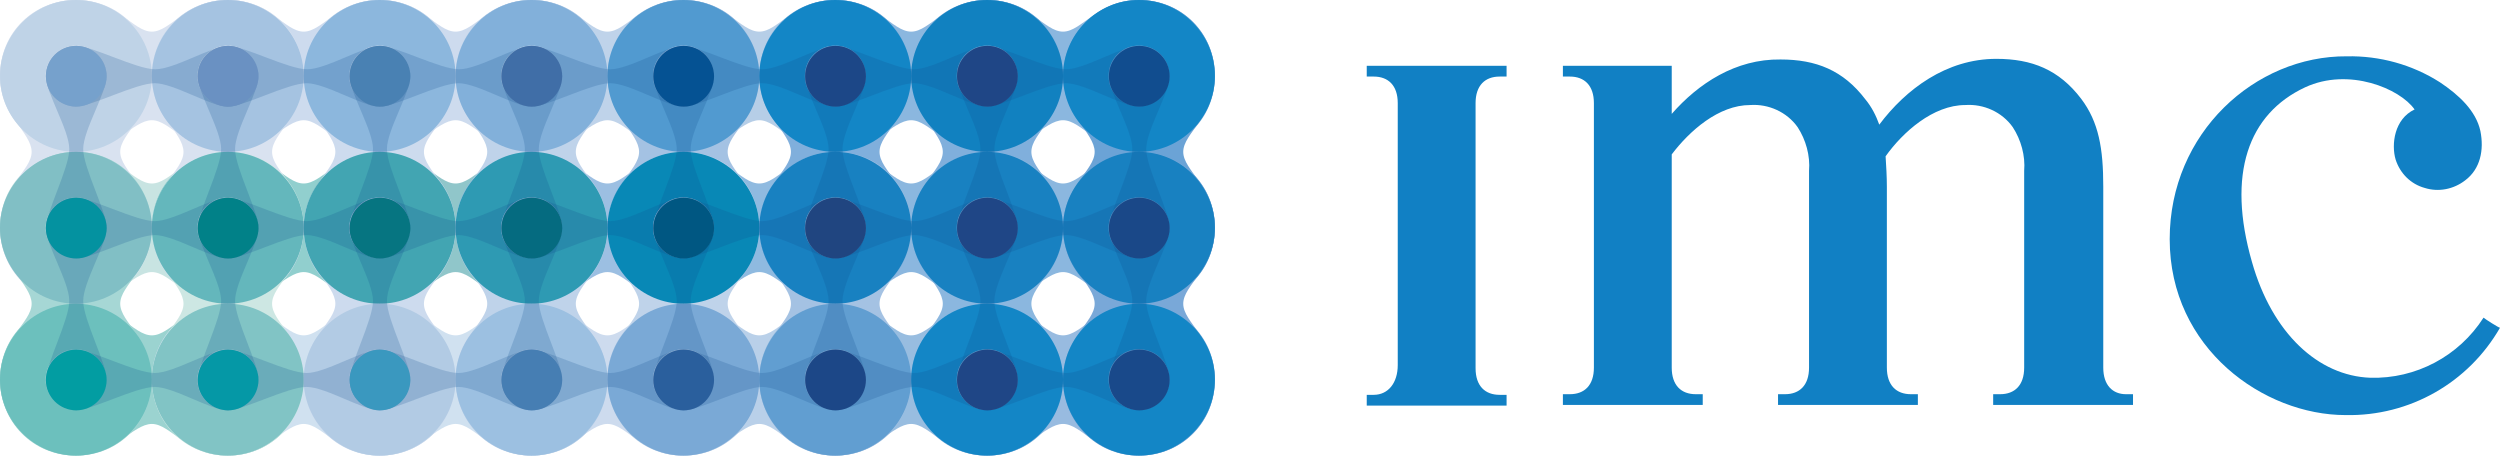<svg version="1.1" id="Layer_1" xmlns:x="ns_extend;" xmlns:i="ns_ai;" xmlns:graph="ns_graphs;" xmlns="http://www.w3.org/2000/svg" xmlns:xlink="http://www.w3.org/1999/xlink" x="0px" y="0px" viewBox="0 0 395.1 72" style="enable-background:new 0 0 395.1 72;" xml:space="preserve">
 <style type="text/css">
  .st0{fill:#1180C4;}
	.st1{fill:#D9E2F0;}
	.st2{fill:#C8E4E2;}
	.st3{fill:#9BD3D0;}
	.st4{fill:#CDDBEE;}
	.st5{fill:#91CFCE;}
	.st6{fill:#D0E1F0;}
	.st7{fill:#90C6CA;}
	.st8{fill:#BFD3EA;}
	.st9{fill:#9CBFE2;}
	.st10{fill:#B6CEE7;}
	.st11{fill:#8FBAE0;}
	.st12{fill:#B9D0E9;}
	.st13{fill:#8BB7DF;}
	.st14{fill:#98BDE0;}
	.st15{fill:#98BBE0;}
	.st16{fill:#A6D7D5;}
	.st17{fill:#CDE7E3;}
	.st18{fill:#A4C2E3;}
	.st19{fill:#80AFDC;}
	.st20{fill:#6BA3D6;}
	.st21{fill:#79A8D8;}
	.st22{fill:#BFD3E7;}
	.st23{fill:#A5C3E1;}
	.st24{fill:#8CB7DD;}
	.st25{fill:#82B0DA;}
	.st26{fill:#519AD0;}
	.st27{fill:#1386C6;}
	.st28{fill:#1181C0;}
	.st29{fill:#81BFC5;}
	.st30{fill:#64B7BC;}
	.st31{fill:#42A5B2;}
	.st32{fill:#2E9AB3;}
	.st33{fill:#0888B6;}
	.st34{fill:#1881C1;}
	.st35{fill:#6CC0BD;}
	.st36{fill:#81C4C5;}
	.st37{fill:#B2CBE4;}
	.st38{fill:#9CC0E1;}
	.st39{fill:#7AA9D6;}
	.st40{fill:#619ED1;}
	.st41{fill:#0D4F90;fill-opacity:0.2;}
	.st42{fill:#114D8F;fill-opacity:0.2;}
	.st43{fill:#76A1CC;}
	.st44{fill:#6A91C2;}
	.st45{fill:#4981B3;}
	.st46{fill:#406EA7;}
	.st47{fill:#055293;}
	.st48{fill:#1C4787;}
	.st49{fill:#1F4686;}
	.st50{fill:#114D8F;}
	.st51{fill:#0492A0;}
	.st52{fill:#018188;}
	.st53{fill:#067581;}
	.st54{fill:#056B80;}
	.st55{fill:#005782;}
	.st56{fill:#204580;}
	.st57{fill:#1A4888;}
	.st58{fill:#029DA2;}
	.st59{fill:#0598A6;}
	.st60{fill:#3A98BF;}
	.st61{fill:#467EB3;}
	.st62{fill:#2A5F9D;}
	.st63{fill:#19498A;}
 </style>
 <g>
  <g>
   <g transform="translate(216 9)">
    <path class="st0" d="M176.5,41.2c-3.9,6.1-10.7,9.7-17.9,9.5c-8.2-0.3-15.5-7-18.7-18.3c-4-13.9-0.6-23.4,8.4-27.6
				c6.9-3.2,15,0.2,17.3,3.5c-3.2,1.5-3.7,5.5-3,7.9c0.7,2.2,2.4,3.9,4.6,4.5c2.2,0.7,4.6,0.2,6.4-1.2c2.4-1.8,3-4.8,2.4-7.8
				c-0.7-3.2-3.4-5.7-6.4-7.7c-4.4-2.8-9.5-4.2-14.7-4.1c-14.5-0.1-28,12.1-28,28.9c0,17.3,14.9,27.8,27.8,27.8
				c10.1,0.2,19.4-5.1,24.4-13.8C178.9,42.8,176.7,41.4,176.5,41.2">
    </path>
    <path class="st0" d="M116.4,49.1V20.5c0-6-0.7-10.2-3.5-13.9c-3.5-4.6-7.8-6.3-13.4-6.3c-7.9,0-14.3,4.8-18.5,10.4
				c-0.5-1.4-1.2-2.8-2.2-4C75.3,2.1,71,0.4,65.4,0.4c-7.1-0.1-13,3.8-17.2,8.6V1.4H31v1.7h1.1c2.3,0,3.8,1.4,3.8,4.2v41.8
				c0,2.8-1.5,4.2-3.8,4.2H31v1.7h22.1v-1.7h-1.1c-2.3,0-3.8-1.4-3.8-4.2V15.4c2.8-3.7,7.4-7.8,12.4-7.8c2.9-0.2,5.8,1.1,7.5,3.5
				c1.3,2,2,4.5,1.8,6.9v31.1c0,2.8-1.5,4.2-3.8,4.2h-1.1V55h22.1v-1.7h-1.1c-2.3,0-3.8-1.4-3.8-4.2V20.5c0-1.6-0.1-3.2-0.2-4.8
				c2.7-3.8,7.5-8.1,12.6-8.1c2.9-0.2,5.8,1.1,7.5,3.5c1.3,2,2,4.5,1.8,6.9v31.1c0,2.8-1.5,4.2-3.8,4.2h-1.1V55h22.1v-1.7h-1.1
				C117.9,53.3,116.4,51.9,116.4,49.1">
    </path>
    <path class="st0" d="M0,3.1h1.1c2.3,0,3.8,1.4,3.8,4.2v41.4c0,2.8-1.5,4.7-3.8,4.7H0v1.7h22.1v-1.7h-1.1c-2.3,0-3.8-1.4-3.8-4.2
				V7.3c0-2.8,1.5-4.2,3.8-4.2h1.1V1.4H0L0,3.1z">
    </path>
   </g>
   <g>
    <g>
     <path class="st1" d="M12,24c6,0,9-5,12-5s5.5,5,12,5s12-5,12-12S42.5,0,36,0s-9,5-12,5s-5.5-5-12-5S0,5,0,12S6,24,12,24z">
     </path>
     <path class="st2" d="M12,48c6,0,9-5,12-5s5.5,5,12,5s12-5,12-12s-5.5-12-12-12s-9,5-12,5s-5.5-5-12-5S0,29,0,36S6,48,12,48z">
     </path>
     <path class="st3" d="M12,72c6,0,9-5,12-5s5.5,5,12,5s12-5,12-12s-5.5-12-12-12s-9,5-12,5s-5.5-5-12-5S0,53,0,60S6,72,12,72z">
     </path>
     <path class="st4" d="M36,24c6,0,9-5,12-5s5.5,5,12,5s12-5,12-12S66.5,0,60,0s-9,5-12,5s-5.5-5-12-5S24,5,24,12S30,24,36,24z">
     </path>
     <path class="st5" d="M36,48c6,0,9-5,12-5s5.5,5,12,5s12-5,12-12s-5.5-12-12-12s-9,5-12,5s-5.5-5-12-5s-12,5-12,12S30,48,36,48z">
     </path>
     <path class="st6" d="M36,72c6,0,9-5,12-5s5.5,5,12,5s12-5,12-12s-5.5-12-12-12s-9,5-12,5s-5.5-5-12-5s-12,5-12,12S30,72,36,72z">
     </path>
     <path class="st4" d="M60,24c6,0,9-5,12-5s5.5,5,12,5s12-5,12-12S90.5,0,84,0s-9,5-12,5s-5.5-5-12-5S48,5,48,12S54,24,60,24z">
     </path>
     <path class="st7" d="M60,48c6,0,9-5,12-5s5.5,5,12,5s12-5,12-12s-5.5-12-12-12s-9,5-12,5s-5.5-5-12-5s-12,5-12,12S54,48,60,48z">
     </path>
     <path class="st6" d="M60,72c6,0,9-5,12-5s5.5,5,12,5s12-5,12-12s-5.5-12-12-12s-9,5-12,5s-5.5-5-12-5s-12,5-12,12S54,72,60,72z">
     </path>
     <path class="st8" d="M84,24c6,0,9-5,12-5s5.5,5,12,5s12-5,12-12s-5.5-12-12-12s-9,5-12,5s-5.5-5-12-5S72,5,72,12S78,24,84,24z">
     </path>
     <path class="st9" d="M84,48c6,0,9-5,12-5s5.5,5,12,5s12-5,12-12s-5.5-12-12-12s-9,5-12,5s-5.5-5-12-5s-12,5-12,12S78,48,84,48z">
     </path>
     <path class="st4" d="M84,72c6,0,9-5,12-5s5.5,5,12,5s12-5,12-12s-5.5-12-12-12s-9,5-12,5s-5.5-5-12-5s-12,5-12,12S78,72,84,72z">
     </path>
     <path class="st10" d="M108,24c6,0,9-5,12-5s5.5,5,12,5s12-5,12-12s-5.5-12-12-12s-9,5-12,5s-5.5-5-12-5S96,5,96,12
					S102,24,108,24z">
     </path>
     <path class="st11" d="M108,48c6,0,9-5,12-5s5.5,5,12,5s12-5,12-12s-5.5-12-12-12s-9,5-12,5s-5.5-5-12-5s-12,5-12,12
					S102,48,108,48z">
     </path>
     <path class="st12" d="M108,72c6,0,9-5,12-5s5.5,5,12,5s12-5,12-12s-5.5-12-12-12s-9,5-12,5s-5.5-5-12-5s-12,5-12,12
					S102,72,108,72z">
     </path>
     <path class="st13" d="M132,24c6,0,9-5,12-5s5.5,5,12,5s12-5,12-12s-5.5-12-12-12s-9,5-12,5s-5.5-5-12-5s-12,5-12,12
					S126,24,132,24z M132,48c6,0,9-5,12-5s5.5,5,12,5s12-5,12-12s-5.5-12-12-12s-9,5-12,5s-5.5-5-12-5s-12,5-12,12S126,48,132,48z">
     </path>
     <path class="st14" d="M132,72c6,0,9-5,12-5s5.5,5,12,5s12-5,12-12s-5.5-12-12-12s-9,5-12,5s-5.5-5-12-5s-12,5-12,12
					S126,72,132,72z">
     </path>
     <path class="st13" d="M156,24c6,0,9-5,12-5s5.5,5,12,5s12-5,12-12s-5.5-12-12-12s-9,5-12,5s-5.5-5-12-5s-12,5-12,12
					S150,24,156,24z M156,48c6,0,9-5,12-5s5.5,5,12,5s12-5,12-12s-5.5-12-12-12s-9,5-12,5s-5.5-5-12-5s-12,5-12,12S150,48,156,48z">
     </path>
     <path class="st15" d="M156,72c6,0,9-5,12-5s5.5,5,12,5s12-5,12-12s-5.5-12-12-12s-9,5-12,5s-5.5-5-12-5s-12,5-12,12
					S150,72,156,72z">
     </path>
    </g>
    <g>
     <path class="st1" d="M0,12c0,6,5,9,5,12s-5,5.5-5,12s5,12,12,12s12-5.5,12-12s-5-9-5-12s5-5.5,5-12S19,0,12,0S0,6,0,12z">
     </path>
     <path class="st16" d="M0,36c0,6,5,9,5,12s-5,5.5-5,12s5,12,12,12s12-5.5,12-12s-5-9-5-12s5-5.5,5-12s-5-12-12-12S0,30,0,36z">
     </path>
     <path class="st1" d="M24,12c0,6,5,9,5,12s-5,5.5-5,12s5,12,12,12s12-5.5,12-12s-5-9-5-12s5-5.5,5-12S43,0,36,0S24,6,24,12z">
     </path>
     <path class="st17" d="M24,36c0,6,5,9,5,12s-5,5.5-5,12s5,12,12,12s12-5.5,12-12s-5-9-5-12s5-5.5,5-12s-5-12-12-12S24,30,24,36z">
     </path>
     <path class="st4" d="M48,12c0,6,5,9,5,12s-5,5.5-5,12s5,12,12,12s12-5.5,12-12s-5-9-5-12s5-5.5,5-12S67,0,60,0S48,6,48,12z">
     </path>
     <path class="st4" d="M48,36c0,6,5,9,5,12s-5,5.5-5,12s5,12,12,12s12-5.5,12-12s-5-9-5-12s5-5.5,5-12s-5-12-12-12S48,30,48,36z">
     </path>
     <path class="st8" d="M72,12c0,6,5,9,5,12s-5,5.5-5,12s5,12,12,12s12-5.5,12-12s-5-9-5-12s5-5.5,5-12S91,0,84,0S72,6,72,12z">
     </path>
     <path class="st8" d="M72,36c0,6,5,9,5,12s-5,5.5-5,12s5,12,12,12s12-5.5,12-12s-5-9-5-12s5-5.5,5-12s-5-12-12-12S72,30,72,36z">
     </path>
     <path class="st18" d="M96,12c0,6,5,9,5,12s-5,5.5-5,12s5,12,12,12s12-5.5,12-12s-5-9-5-12s5-5.5,5-12s-5-12-12-12S96,6,96,12z">
     </path>
     <path class="st8" d="M96,36c0,6,5,9,5,12s-5,5.5-5,12s5,12,12,12s12-5.5,12-12s-5-9-5-12s5-5.5,5-12s-5-12-12-12S96,30,96,36z">
     </path>
     <path class="st19" d="M120,12c0,6,5,9,5,12s-5,5.5-5,12s5,12,12,12s12-5.5,12-12s-5-9-5-12s5-5.5,5-12s-5-12-12-12S120,6,120,12
					z">
     </path>
     <path class="st18" d="M120,36c0,6,5,9,5,12s-5,5.5-5,12s5,12,12,12s12-5.5,12-12s-5-9-5-12s5-5.5,5-12s-5-12-12-12
					S120,30,120,36z">
     </path>
     <path class="st19" d="M144,12c0,6,5,9,5,12s-5,5.5-5,12s5,12,12,12s12-5.5,12-12s-5-9-5-12s5-5.5,5-12s-5-12-12-12S144,6,144,12
					z">
     </path>
     <path class="st13" d="M144,36c0,6,5,9,5,12s-5,5.5-5,12s5,12,12,12s12-5.5,12-12s-5-9-5-12s5-5.5,5-12s-5-12-12-12
					S144,30,144,36z">
     </path>
     <path class="st20" d="M168,12c0,6,5,9,5,12s-5,5.5-5,12s5,12,12,12s12-5.5,12-12s-5-9-5-12s5-5.5,5-12s-5-12-12-12S168,6,168,12
					z">
     </path>
     <path class="st21" d="M168,36c0,6,5,9,5,12s-5,5.5-5,12s5,12,12,12s12-5.5,12-12s-5-9-5-12s5-5.5,5-12s-5-12-12-12
					S168,30,168,36z">
     </path>
    </g>
    <g>
     <path class="st22" d="M12,24C5.4,24,0,18.6,0,12S5.4,0,12,0s12,5.4,12,12S18.6,24,12,24z M12,16.8c2.6,0,4.8-2.1,4.8-4.8
					S14.6,7.2,12,7.2S7.2,9.4,7.2,12S9.4,16.8,12,16.8z">
     </path>
     <path class="st23" d="M36,24c-6.6,0-12-5.4-12-12S29.4,0,36,0s12,5.4,12,12S42.6,24,36,24z M36,16.8c2.6,0,4.8-2.1,4.8-4.8
					S38.6,7.2,36,7.2s-4.8,2.1-4.8,4.8S33.4,16.8,36,16.8z">
     </path>
     <path class="st24" d="M60,24c-6.6,0-12-5.4-12-12S53.4,0,60,0s12,5.4,12,12S66.6,24,60,24z M60,16.8c2.6,0,4.8-2.1,4.8-4.8
					S62.6,7.2,60,7.2s-4.8,2.1-4.8,4.8S57.4,16.8,60,16.8z">
     </path>
     <path class="st25" d="M84,24c-6.6,0-12-5.4-12-12S77.4,0,84,0s12,5.4,12,12S90.6,24,84,24z M84,16.8c2.6,0,4.8-2.1,4.8-4.8
					S86.6,7.2,84,7.2s-4.8,2.1-4.8,4.8S81.4,16.8,84,16.8z">
     </path>
     <path class="st26" d="M108,24c-6.6,0-12-5.4-12-12s5.4-12,12-12s12,5.4,12,12S114.6,24,108,24z M108,16.8c2.6,0,4.8-2.1,4.8-4.8
					s-2.1-4.8-4.8-4.8s-4.8,2.1-4.8,4.8S105.4,16.8,108,16.8z">
     </path>
     <path class="st27" d="M132,24c-6.6,0-12-5.4-12-12s5.4-12,12-12s12,5.4,12,12S138.6,24,132,24z M132,16.8c2.6,0,4.8-2.1,4.8-4.8
					s-2.1-4.8-4.8-4.8s-4.8,2.1-4.8,4.8S129.4,16.8,132,16.8z">
     </path>
     <path class="st28" d="M156,24c-6.6,0-12-5.4-12-12s5.4-12,12-12s12,5.4,12,12S162.6,24,156,24z M156,16.8c2.6,0,4.8-2.1,4.8-4.8
					s-2.1-4.8-4.8-4.8s-4.8,2.1-4.8,4.8S153.4,16.8,156,16.8z">
     </path>
     <path class="st27" d="M180,24c-6.6,0-12-5.4-12-12s5.4-12,12-12s12,5.4,12,12S186.6,24,180,24z M180,16.8c2.6,0,4.8-2.1,4.8-4.8
					s-2.1-4.8-4.8-4.8s-4.8,2.1-4.8,4.8S177.4,16.8,180,16.8z">
     </path>
     <path class="st29" d="M12,48C5.4,48,0,42.6,0,36s5.4-12,12-12s12,5.4,12,12S18.6,48,12,48z M12,40.8c2.6,0,4.8-2.1,4.8-4.8
					s-2.1-4.8-4.8-4.8S7.2,33.4,7.2,36S9.4,40.8,12,40.8z">
     </path>
     <path class="st30" d="M36,48c-6.6,0-12-5.4-12-12s5.4-12,12-12s12,5.4,12,12S42.6,48,36,48z M36,40.8c2.6,0,4.8-2.1,4.8-4.8
					s-2.1-4.8-4.8-4.8s-4.8,2.1-4.8,4.8S33.4,40.8,36,40.8z">
     </path>
     <path class="st31" d="M60,48c-6.6,0-12-5.4-12-12s5.4-12,12-12s12,5.4,12,12S66.6,48,60,48z M60,40.8c2.6,0,4.8-2.1,4.8-4.8
					s-2.1-4.8-4.8-4.8s-4.8,2.1-4.8,4.8S57.4,40.8,60,40.8z">
     </path>
     <path class="st32" d="M84,48c-6.6,0-12-5.4-12-12s5.4-12,12-12s12,5.4,12,12S90.6,48,84,48z M84,40.8c2.6,0,4.8-2.1,4.8-4.8
					s-2.1-4.8-4.8-4.8s-4.8,2.1-4.8,4.8S81.4,40.8,84,40.8z">
     </path>
     <path class="st33" d="M108,48c-6.6,0-12-5.4-12-12s5.4-12,12-12s12,5.4,12,12S114.6,48,108,48z M108,40.8c2.6,0,4.8-2.1,4.8-4.8
					s-2.1-4.8-4.8-4.8s-4.8,2.1-4.8,4.8S105.4,40.8,108,40.8z">
     </path>
     <path class="st34" d="M132,48c-6.6,0-12-5.4-12-12s5.4-12,12-12s12,5.4,12,12S138.6,48,132,48z M132,40.8c2.6,0,4.8-2.1,4.8-4.8
					s-2.1-4.8-4.8-4.8s-4.8,2.1-4.8,4.8S129.4,40.8,132,40.8z M156,48c-6.6,0-12-5.4-12-12s5.4-12,12-12s12,5.4,12,12
					S162.6,48,156,48z M156,40.8c2.6,0,4.8-2.1,4.8-4.8s-2.1-4.8-4.8-4.8s-4.8,2.1-4.8,4.8S153.4,40.8,156,40.8z M180,48
					c-6.6,0-12-5.4-12-12s5.4-12,12-12s12,5.4,12,12S186.6,48,180,48z M180,40.8c2.6,0,4.8-2.1,4.8-4.8s-2.1-4.8-4.8-4.8
					s-4.8,2.1-4.8,4.8S177.4,40.8,180,40.8z">
     </path>
     <path class="st35" d="M12,72C5.4,72,0,66.6,0,60s5.4-12,12-12s12,5.4,12,12S18.6,72,12,72z M12,64.8c2.6,0,4.8-2.1,4.8-4.8
					s-2.1-4.8-4.8-4.8S7.2,57.4,7.2,60S9.4,64.8,12,64.8z">
     </path>
     <path class="st36" d="M36,72c-6.6,0-12-5.4-12-12s5.4-12,12-12s12,5.4,12,12S42.6,72,36,72z M36,64.8c2.6,0,4.8-2.1,4.8-4.8
					s-2.1-4.8-4.8-4.8s-4.8,2.1-4.8,4.8S33.4,64.8,36,64.8z">
     </path>
     <path class="st37" d="M60,72c-6.6,0-12-5.4-12-12s5.4-12,12-12s12,5.4,12,12S66.6,72,60,72z M60,64.8c2.6,0,4.8-2.1,4.8-4.8
					s-2.1-4.8-4.8-4.8s-4.8,2.1-4.8,4.8S57.4,64.8,60,64.8z">
     </path>
     <path class="st38" d="M84,72c-6.6,0-12-5.4-12-12s5.4-12,12-12s12,5.4,12,12S90.6,72,84,72z M84,64.8c2.6,0,4.8-2.1,4.8-4.8
					s-2.1-4.8-4.8-4.8s-4.8,2.1-4.8,4.8S81.4,64.8,84,64.8z">
     </path>
     <path class="st39" d="M108,72c-6.6,0-12-5.4-12-12s5.4-12,12-12s12,5.4,12,12S114.6,72,108,72z M108,64.8c2.6,0,4.8-2.1,4.8-4.8
					s-2.1-4.8-4.8-4.8s-4.8,2.1-4.8,4.8S105.4,64.8,108,64.8z">
     </path>
     <path class="st40" d="M132,72c-6.6,0-12-5.4-12-12s5.4-12,12-12s12,5.4,12,12S138.6,72,132,72z M132,64.8c2.6,0,4.8-2.1,4.8-4.8
					s-2.1-4.8-4.8-4.8s-4.8,2.1-4.8,4.8S129.4,64.8,132,64.8z">
     </path>
     <path class="st27" d="M156,72c-6.6,0-12-5.4-12-12s5.4-12,12-12s12,5.4,12,12S162.6,72,156,72z M156,64.8c2.6,0,4.8-2.1,4.8-4.8
					s-2.1-4.8-4.8-4.8s-4.8,2.1-4.8,4.8S153.4,64.8,156,64.8z M180,72c-6.6,0-12-5.4-12-12s5.4-12,12-12s12,5.4,12,12
					S186.6,72,180,72z M180,64.8c2.6,0,4.8-2.1,4.8-4.8s-2.1-4.8-4.8-4.8s-4.8,2.1-4.8,4.8S177.4,64.8,180,64.8z">
     </path>
    </g>
    <g transform="translate(7.25 7.25)">
     <path class="st41" d="M4.8,33.5c2.8,0,4.7-2.3,4.8-4.7s-3.7-9.5-3.7-12.5c0-3,3.7-8.9,3.7-11.5S7.5,0,4.8,0C2,0,0,2.2,0,4.8
					s3.7,8.5,3.7,11.5c0,3-3.7,10-3.7,12.5C0,31.2,2,33.5,4.8,33.5z">
     </path>
     <path class="st41" d="M4.8,57.5c2.8,0,4.7-2.3,4.8-4.7s-3.7-9.5-3.7-12.5s3.7-8.9,3.7-11.5S7.5,24,4.8,24C2,24,0,26.2,0,28.8
					s3.7,8.5,3.7,11.5c0,3-3.7,10-3.7,12.5C0,55.2,2,57.5,4.8,57.5z M28.8,33.5c2.8,0,4.7-2.3,4.8-4.7s-3.7-9.5-3.7-12.5
					s3.7-8.9,3.7-11.5S31.5,0,28.8,0C26,0,24,2.2,24,4.8s3.7,8.5,3.7,11.5c0,3-3.7,10-3.7,12.5C24,31.2,26,33.5,28.8,33.5z">
     </path>
     <path class="st41" d="M28.8,57.5c2.8,0,4.7-2.3,4.8-4.7s-3.7-9.5-3.7-12.5s3.7-8.9,3.7-11.5s-2-4.8-4.8-4.8
					C26,24,24,26.2,24,28.8s3.7,8.5,3.7,11.5c0,3-3.7,10-3.7,12.5C24,55.2,26,57.5,28.8,57.5z M52.8,33.5c2.8,0,4.7-2.3,4.8-4.7
					s-3.7-9.5-3.7-12.5c0-3,3.7-8.9,3.7-11.5S55.5,0,52.8,0C50,0,48,2.2,48,4.8s3.7,8.5,3.7,11.5c0,3-3.7,10-3.7,12.5
					C48,31.2,50,33.5,52.8,33.5z">
     </path>
     <path class="st41" d="M52.8,57.5c2.8,0,4.7-2.3,4.8-4.7s-3.7-9.5-3.7-12.5c0-3,3.7-8.9,3.7-11.5s-2-4.8-4.8-4.8
					C50,24,48,26.2,48,28.8s3.7,8.5,3.7,11.5c0,3-3.7,10-3.7,12.5C48,55.2,50,57.5,52.8,57.5z M76.8,33.5c2.8,0,4.7-2.3,4.8-4.7
					s-3.7-9.5-3.7-12.5s3.7-8.9,3.7-11.5S79.5,0,76.8,0C74,0,72,2.2,72,4.8s3.7,8.5,3.7,11.5c0,3-3.7,10-3.7,12.5
					C72,31.2,74,33.5,76.8,33.5z">
     </path>
     <path class="st41" d="M76.8,57.5c2.8,0,4.7-2.3,4.8-4.7s-3.7-9.5-3.7-12.5s3.7-8.9,3.7-11.5s-2-4.8-4.8-4.8
					C74,24,72,26.2,72,28.8s3.7,8.5,3.7,11.5c0,3-3.7,10-3.7,12.5C72,55.2,74,57.5,76.8,57.5z M100.8,33.5c2.8,0,4.7-2.3,4.8-4.7
					s-3.7-9.5-3.7-12.5s3.7-8.9,3.7-11.5s-2-4.8-4.8-4.8C98,0,96,2.2,96,4.8s3.7,8.5,3.7,11.5c0,3-3.7,10-3.7,12.5
					C96,31.2,98,33.5,100.8,33.5z">
     </path>
     <path class="st41" d="M100.8,57.5c2.8,0,4.7-2.3,4.8-4.7s-3.7-9.5-3.7-12.5s3.7-8.9,3.7-11.5s-2-4.8-4.8-4.8
					C98,24,96,26.2,96,28.8s3.7,8.5,3.7,11.5c0,3-3.7,10-3.7,12.5C96,55.2,98,57.5,100.8,57.5z M124.8,33.5c2.8,0,4.7-2.3,4.8-4.7
					s-3.7-9.5-3.7-12.5s3.7-8.9,3.7-11.5s-2-4.8-4.8-4.8C122,0,120,2.2,120,4.8s3.7,8.5,3.7,11.5c0,3-3.7,10-3.7,12.5
					C120,31.2,122,33.5,124.8,33.5z">
     </path>
     <path class="st41" d="M124.8,57.5c2.8,0,4.7-2.3,4.8-4.7s-3.7-9.5-3.7-12.5s3.7-8.9,3.7-11.5s-2-4.8-4.8-4.8
					c-2.8,0-4.8,2.2-4.8,4.8s3.7,8.5,3.7,11.5c0,3-3.7,10-3.7,12.5C120,55.2,122,57.5,124.8,57.5z M148.8,33.5
					c2.8,0,4.7-2.3,4.8-4.7s-3.7-9.5-3.7-12.5s3.7-8.9,3.7-11.5s-2-4.8-4.8-4.8C146,0,144,2.2,144,4.8s3.7,8.5,3.7,11.5
					c0,3-3.7,10-3.7,12.5C144,31.2,146,33.5,148.8,33.5z">
     </path>
     <path class="st41" d="M148.8,57.5c2.8,0,4.7-2.3,4.8-4.7s-3.7-9.5-3.7-12.5s3.7-8.9,3.7-11.5s-2-4.8-4.8-4.8
					c-2.8,0-4.8,2.2-4.8,4.8s3.7,8.5,3.7,11.5c0,3-3.7,10-3.7,12.5C144,55.2,146,57.5,148.8,57.5z M172.8,33.5
					c2.8,0,4.7-2.3,4.8-4.7s-3.7-9.5-3.7-12.5s3.7-8.9,3.7-11.5s-2-4.8-4.8-4.8C170,0,168,2.2,168,4.8s3.7,8.5,3.7,11.5
					c0,3-3.7,10-3.7,12.5C168,31.2,170,33.5,172.8,33.5z">
     </path>
     <path class="st41" d="M172.8,57.5c2.8,0,4.7-2.3,4.8-4.7s-3.7-9.5-3.7-12.5s3.7-8.9,3.7-11.5s-2-4.8-4.8-4.8
					c-2.8,0-4.8,2.2-4.8,4.8s3.7,8.5,3.7,11.5c0,3-3.7,10-3.7,12.5C168,55.2,170,57.5,172.8,57.5z">
     </path>
    </g>
    <g transform="translate(7.25 7.25)">
     <path class="st42" d="M0,4.8c0,2.8,2.3,4.7,4.7,4.8c2.5,0,9.5-3.7,12.5-3.7s8.9,3.7,11.5,3.7s4.8-2,4.8-4.8
					C33.5,2,31.3,0,28.8,0s-8.5,3.7-11.5,3.7c-3,0-10-3.7-12.5-3.7C2.3,0,0,2,0,4.8z">
     </path>
     <path class="st42" d="M24,4.8c0,2.8,2.3,4.7,4.7,4.8s9.5-3.7,12.5-3.7c3,0,8.9,3.7,11.5,3.7s4.8-2,4.8-4.8C57.5,2,55.3,0,52.8,0
					s-8.5,3.7-11.5,3.7c-3,0-10-3.7-12.5-3.7C26.3,0,24,2,24,4.8z">
     </path>
     <path class="st42" d="M48,4.8c0,2.8,2.3,4.7,4.7,4.8s9.5-3.7,12.5-3.7s8.9,3.7,11.5,3.7s4.8-2,4.8-4.8C81.5,2,79.3,0,76.8,0
					s-8.5,3.7-11.5,3.7c-3,0-10-3.7-12.5-3.7C50.3,0,48,2,48,4.8z">
     </path>
     <path class="st42" d="M72,4.8c0,2.8,2.3,4.7,4.7,4.8s9.5-3.7,12.5-3.7s8.9,3.7,11.5,3.7s4.8-2,4.8-4.8c0-2.8-2.2-4.8-4.8-4.8
					s-8.5,3.7-11.5,3.7c-3,0-10-3.7-12.5-3.7C74.3,0,72,2,72,4.8z">
     </path>
     <path class="st42" d="M96,4.8c0,2.8,2.3,4.7,4.7,4.8s9.5-3.7,12.5-3.7s8.9,3.7,11.5,3.7s4.8-2,4.8-4.8c0-2.8-2.2-4.8-4.8-4.8
					s-8.5,3.7-11.5,3.7c-3,0-10-3.7-12.5-3.7C98.3,0,96,2,96,4.8z">
     </path>
     <path class="st42" d="M120,4.8c0,2.8,2.3,4.7,4.7,4.8s9.5-3.7,12.5-3.7s8.9,3.7,11.5,3.7s4.8-2,4.8-4.8c0-2.8-2.2-4.8-4.8-4.8
					s-8.5,3.7-11.5,3.7c-3,0-10-3.7-12.5-3.7C122.3,0,120,2,120,4.8z">
     </path>
     <path class="st42" d="M144,4.8c0,2.8,2.3,4.7,4.7,4.8c2.5,0,9.5-3.7,12.5-3.7s8.9,3.7,11.5,3.7s4.8-2,4.8-4.8
					c0-2.8-2.2-4.8-4.8-4.8s-8.5,3.7-11.5,3.7c-3,0-10-3.7-12.5-3.7C146.3,0,144,2,144,4.8z">
     </path>
     <path class="st42" d="M0,28.8c0,2.8,2.3,4.7,4.7,4.8s9.5-3.7,12.5-3.7s8.9,3.7,11.5,3.7s4.8-2,4.8-4.8c0-2.8-2.2-4.8-4.8-4.8
					s-8.5,3.7-11.5,3.7c-3,0-10-3.7-12.5-3.7C2.3,24,0,26,0,28.8z">
     </path>
     <path class="st42" d="M24,28.8c0,2.8,2.3,4.7,4.7,4.8s9.5-3.7,12.5-3.7c3,0,8.9,3.7,11.5,3.7s4.8-2,4.8-4.8
					c0-2.8-2.2-4.8-4.8-4.8s-8.5,3.7-11.5,3.7c-3,0-10-3.7-12.5-3.7C26.3,24,24,26,24,28.8z">
     </path>
     <path class="st42" d="M48,28.8c0,2.8,2.3,4.7,4.7,4.8s9.5-3.7,12.5-3.7s8.9,3.7,11.5,3.7s4.8-2,4.8-4.8c0-2.8-2.2-4.8-4.8-4.8
					s-8.5,3.7-11.5,3.7c-3,0-10-3.7-12.5-3.7C50.3,24,48,26,48,28.8z">
     </path>
     <path class="st42" d="M72,28.8c0,2.8,2.3,4.7,4.7,4.8s9.5-3.7,12.5-3.7s8.9,3.7,11.5,3.7s4.8-2,4.8-4.8c0-2.8-2.2-4.8-4.8-4.8
					s-8.5,3.7-11.5,3.7c-3,0-10-3.7-12.5-3.7C74.3,24,72,26,72,28.8z">
     </path>
     <path class="st42" d="M96,28.8c0,2.8,2.3,4.7,4.7,4.8s9.5-3.7,12.5-3.7s8.9,3.7,11.5,3.7s4.8-2,4.8-4.8c0-2.8-2.2-4.8-4.8-4.8
					s-8.5,3.7-11.5,3.7c-3,0-10-3.7-12.5-3.7C98.3,24,96,26,96,28.8z">
     </path>
     <path class="st42" d="M120,28.8c0,2.8,2.3,4.7,4.7,4.8s9.5-3.7,12.5-3.7s8.9,3.7,11.5,3.7s4.8-2,4.8-4.8c0-2.8-2.2-4.8-4.8-4.8
					s-8.5,3.7-11.5,3.7c-3,0-10-3.7-12.5-3.7C122.3,24,120,26,120,28.8z">
     </path>
     <path class="st42" d="M144,28.8c0,2.8,2.3,4.7,4.7,4.8c2.5,0,9.5-3.7,12.5-3.7s8.9,3.7,11.5,3.7s4.8-2,4.8-4.8
					c0-2.8-2.2-4.8-4.8-4.8s-8.5,3.7-11.5,3.7c-3,0-10-3.7-12.5-3.7C146.3,24,144,26,144,28.8z">
     </path>
     <path class="st42" d="M0,52.8c0,2.8,2.3,4.7,4.7,4.8c2.5,0,9.5-3.7,12.5-3.7c3,0,8.9,3.7,11.5,3.7s4.8-2,4.8-4.8
					c0-2.8-2.2-4.8-4.8-4.8s-8.5,3.7-11.5,3.7c-3,0-10-3.7-12.5-3.7C2.3,48,0,50,0,52.8z">
     </path>
     <path class="st42" d="M24,52.8c0,2.8,2.3,4.7,4.7,4.8c2.5,0,9.5-3.7,12.5-3.7c3,0,8.9,3.7,11.5,3.7s4.8-2,4.8-4.8
					c0-2.8-2.2-4.8-4.8-4.8s-8.5,3.7-11.5,3.7c-3,0-10-3.7-12.5-3.7C26.3,48,24,50,24,52.8z">
     </path>
     <path class="st42" d="M48,52.8c0,2.8,2.3,4.7,4.7,4.8c2.5,0,9.5-3.7,12.5-3.7s8.9,3.7,11.5,3.7s4.8-2,4.8-4.8
					c0-2.8-2.2-4.8-4.8-4.8s-8.5,3.7-11.5,3.7c-3,0-10-3.7-12.5-3.7C50.3,48,48,50,48,52.8z">
     </path>
     <path class="st42" d="M72,52.8c0,2.8,2.3,4.7,4.7,4.8s9.5-3.7,12.5-3.7s8.9,3.7,11.5,3.7s4.8-2,4.8-4.8c0-2.8-2.2-4.8-4.8-4.8
					s-8.5,3.7-11.5,3.7c-3,0-10-3.7-12.5-3.7C74.3,48,72,50,72,52.8z">
     </path>
     <path class="st42" d="M96,52.8c0,2.8,2.3,4.7,4.7,4.8s9.5-3.7,12.5-3.7s8.9,3.7,11.5,3.7s4.8-2,4.8-4.8c0-2.8-2.2-4.8-4.8-4.8
					s-8.5,3.7-11.5,3.7c-3,0-10-3.7-12.5-3.7C98.3,48,96,50,96,52.8z">
     </path>
     <path class="st42" d="M120,52.8c0,2.8,2.3,4.7,4.7,4.8s9.5-3.7,12.5-3.7s8.9,3.7,11.5,3.7s4.8-2,4.8-4.8c0-2.8-2.2-4.8-4.8-4.8
					s-8.5,3.7-11.5,3.7c-3,0-10-3.7-12.5-3.7C122.3,48,120,50,120,52.8z">
     </path>
     <path class="st42" d="M144,52.8c0,2.8,2.3,4.7,4.7,4.8c2.5,0,9.5-3.7,12.5-3.7s8.9,3.7,11.5,3.7s4.8-2,4.8-4.8
					c0-2.8-2.2-4.8-4.8-4.8s-8.5,3.7-11.5,3.7c-3,0-10-3.7-12.5-3.7C146.3,48,144,50,144,52.8z">
     </path>
    </g>
    <g transform="translate(7.25 7.25)">
     <circle class="st43" cx="4.8" cy="4.8" r="4.8">
     </circle>
     <circle class="st44" cx="28.8" cy="4.8" r="4.8">
     </circle>
     <circle class="st45" cx="52.8" cy="4.8" r="4.8">
     </circle>
     <circle class="st46" cx="76.8" cy="4.8" r="4.8">
     </circle>
     <circle class="st47" cx="100.8" cy="4.8" r="4.8">
     </circle>
     <circle class="st48" cx="124.8" cy="4.8" r="4.8">
     </circle>
     <circle class="st49" cx="148.8" cy="4.8" r="4.8">
     </circle>
     <circle class="st50" cx="172.8" cy="4.8" r="4.8">
     </circle>
     <circle class="st51" cx="4.8" cy="28.8" r="4.8">
     </circle>
     <circle class="st52" cx="28.8" cy="28.8" r="4.8">
     </circle>
     <circle class="st53" cx="52.8" cy="28.8" r="4.8">
     </circle>
     <circle class="st54" cx="76.8" cy="28.8" r="4.8">
     </circle>
     <circle class="st55" cx="100.8" cy="28.8" r="4.8">
     </circle>
     <circle class="st56" cx="124.8" cy="28.8" r="4.8">
     </circle>
     <circle class="st49" cx="148.8" cy="28.8" r="4.8">
     </circle>
     <circle class="st57" cx="172.8" cy="28.8" r="4.8">
     </circle>
     <circle class="st58" cx="4.8" cy="52.8" r="4.8">
     </circle>
     <circle class="st59" cx="28.8" cy="52.8" r="4.8">
     </circle>
     <circle class="st60" cx="52.8" cy="52.8" r="4.8">
     </circle>
     <circle class="st61" cx="76.8" cy="52.8" r="4.8">
     </circle>
     <circle class="st62" cx="100.8" cy="52.8" r="4.8">
     </circle>
     <circle class="st48" cx="124.8" cy="52.8" r="4.8">
     </circle>
     <circle class="st49" cx="148.8" cy="52.8" r="4.8">
     </circle>
     <circle class="st63" cx="172.8" cy="52.8" r="4.8">
     </circle>
    </g>
   </g>
  </g>
 </g>
</svg>